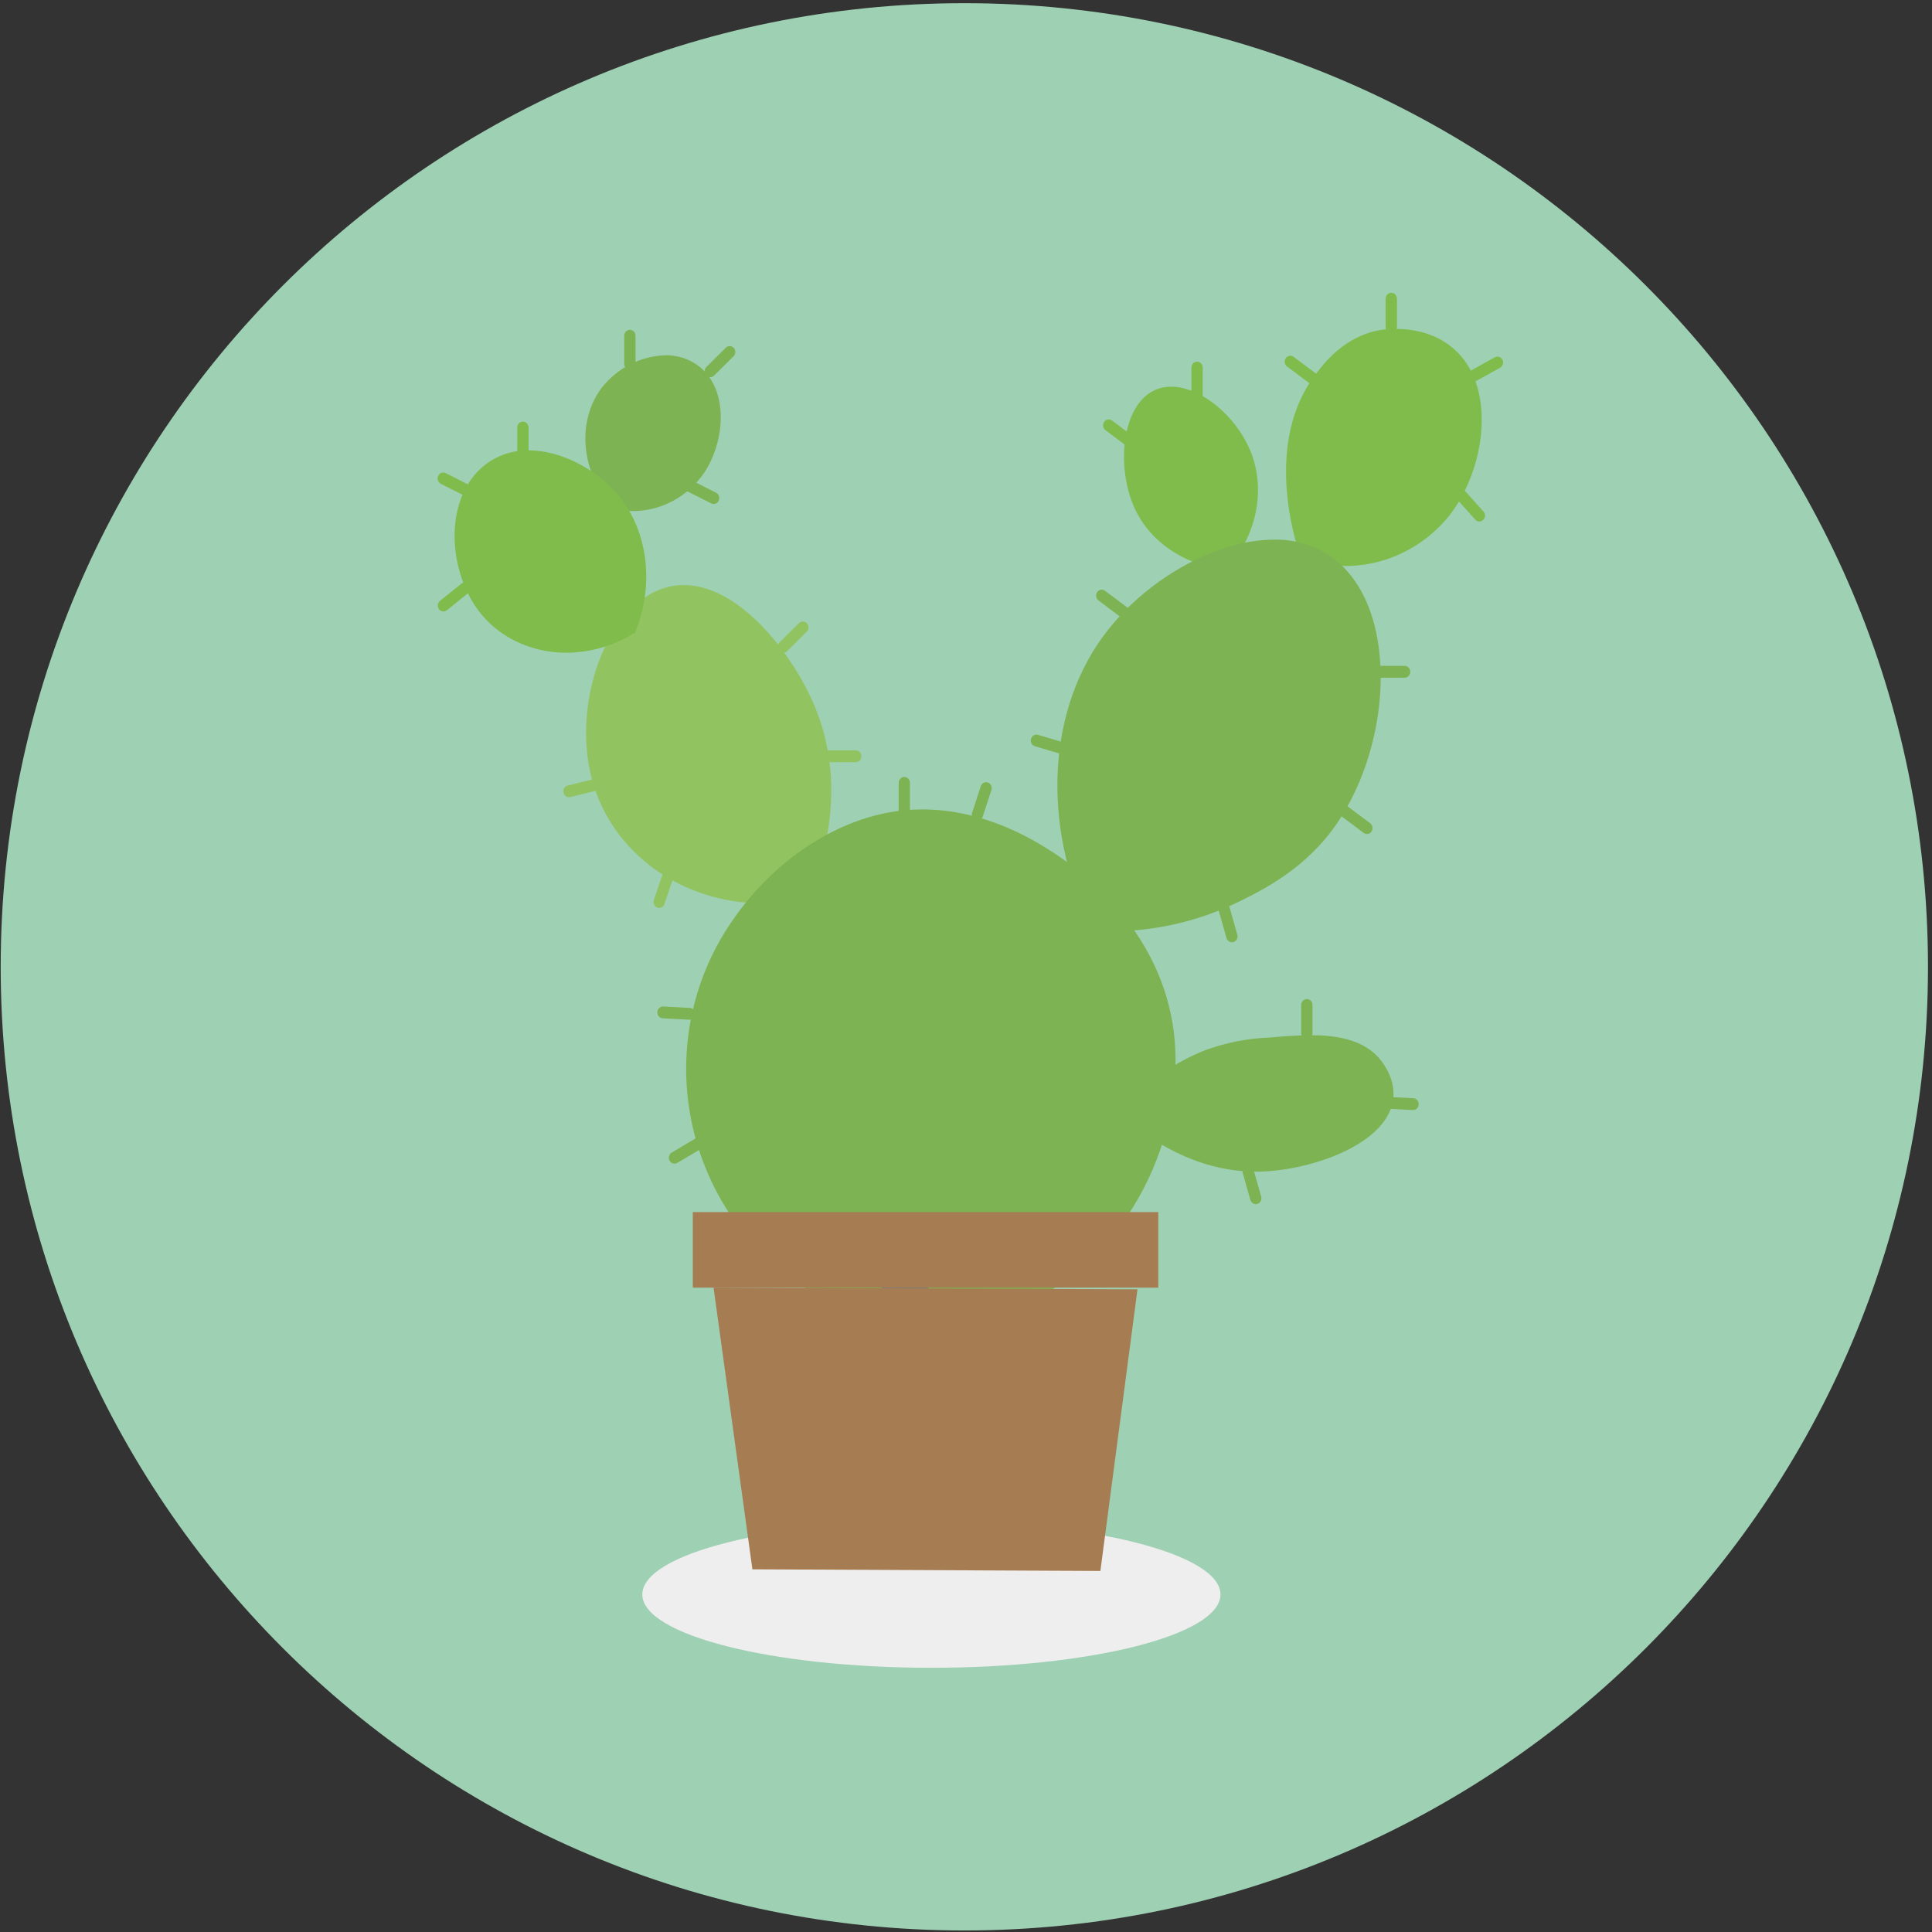 <svg width="437" height="437" viewBox="0 0 437 437" fill="none" xmlns="http://www.w3.org/2000/svg">
<rect x="0" y="0" width="437" height="437" fill="#333333" stroke="none"/>
<path d="M218.125 436.653C338.505 436.653 436.092 339.066 436.092 218.687C436.092 98.307 338.505 0.72 218.125 0.72C97.745 0.72 0.158 98.307 0.158 218.687C0.158 339.066 97.745 436.653 218.125 436.653Z" fill="#9ED0B3"/>
<g clip-path="url(#clip0_272_35365)">
<path d="M210.672 377.236C246.78 377.236 276.06 369.812 276.06 360.649C276.06 351.486 246.788 344.062 210.672 344.062C174.555 344.062 145.284 351.486 145.284 360.649C145.284 369.812 174.555 377.236 210.672 377.236Z" fill="#EEEEEE"/>
<path d="M183.542 161.346C190.923 180.331 183.484 198.183 181.777 202.031C160.915 206.476 141.401 195.152 135.686 177.792C129.995 160.547 138.171 137.275 151.451 134.05C164.405 130.905 178.287 147.799 183.551 161.346H183.542Z" fill="#92C361"/>
<path d="M154.656 132.337C167.744 132.337 180.12 149.003 184.714 160.845C191.76 178.969 185.81 196.083 182.923 202.602L182.655 203.217L182.028 203.349C178.948 204.007 175.81 204.341 172.664 204.341C154.974 204.341 139.627 193.852 134.472 178.231C131.091 167.988 132.288 154.942 137.518 144.997C140.991 138.39 145.836 134.032 151.15 132.75C152.296 132.469 153.476 132.328 154.656 132.328V132.337ZM180.89 200.854C183.71 194.247 188.814 178.46 182.363 161.856C177.342 148.95 165.325 135.016 154.656 135.016C153.669 135.016 152.689 135.131 151.727 135.368C147.125 136.484 142.865 140.367 139.752 146.306C134.857 155.618 133.736 167.812 136.882 177.362C141.602 191.673 156.321 201.671 172.664 201.671C175.425 201.671 178.179 201.398 180.89 200.862V200.854Z" fill="#92C361"/>
<path d="M135.836 177.238C135.911 177.581 135.853 177.95 135.677 178.249C135.501 178.547 135.217 178.767 134.882 178.846L128.991 180.287C128.665 180.366 128.313 180.304 128.029 180.12C127.744 179.936 127.535 179.628 127.46 179.285C127.384 178.943 127.443 178.574 127.619 178.275C127.794 177.976 128.079 177.757 128.414 177.678L134.305 176.237C134.631 176.158 134.983 176.219 135.267 176.404C135.552 176.588 135.761 176.896 135.836 177.238Z" fill="#92C361"/>
<path d="M194.839 171.054C194.839 171.406 194.705 171.748 194.463 172.003C194.22 172.258 193.902 172.398 193.559 172.398H187.509C187.342 172.398 187.174 172.363 187.024 172.293C186.873 172.223 186.731 172.126 186.614 172.003C186.496 171.88 186.404 171.731 186.337 171.564C186.27 171.406 186.237 171.23 186.237 171.054C186.237 170.878 186.27 170.703 186.337 170.545C186.404 170.386 186.496 170.237 186.614 170.114C186.731 169.991 186.873 169.894 187.024 169.824C187.174 169.754 187.342 169.719 187.509 169.719H193.559C193.894 169.719 194.22 169.859 194.463 170.114C194.705 170.369 194.839 170.703 194.839 171.063V171.054Z" fill="#92C361"/>
<path d="M182.53 140.99C182.764 141.245 182.89 141.597 182.873 141.948C182.865 142.3 182.722 142.642 182.471 142.879L178.07 147.246C177.827 147.492 177.492 147.623 177.158 147.606C176.823 147.597 176.497 147.448 176.271 147.184C176.036 146.929 175.919 146.578 175.928 146.227C175.936 145.875 176.078 145.532 176.329 145.295L180.731 140.929C180.973 140.683 181.308 140.56 181.643 140.569C181.978 140.578 182.296 140.736 182.53 140.99Z" fill="#92C361"/>
<path d="M151.56 196.768C151.878 196.891 152.137 197.137 152.279 197.453C152.422 197.779 152.438 198.139 152.33 198.473L150.296 204.464C150.238 204.631 150.154 204.78 150.045 204.912C149.936 205.044 149.794 205.149 149.643 205.22C149.493 205.299 149.325 205.343 149.158 205.351C148.991 205.36 148.823 205.334 148.664 205.272C148.505 205.211 148.363 205.123 148.238 205.009C148.112 204.895 148.012 204.745 147.945 204.587C147.869 204.429 147.836 204.253 147.828 204.078C147.828 203.902 147.844 203.726 147.903 203.559L149.936 197.568C149.995 197.401 150.079 197.251 150.187 197.12C150.296 196.988 150.438 196.882 150.589 196.812C150.74 196.733 150.907 196.698 151.074 196.689C151.242 196.68 151.409 196.707 151.568 196.768H151.56Z" fill="#92C361"/>
<path d="M285.457 263.651C270.487 264.214 259.357 255.499 255.089 251.712C260.043 245.852 266.303 241.381 273.315 238.701C277.733 237.12 282.344 236.215 287.005 236.022C296.336 235.24 306.779 234.361 311.599 240.994C312.126 241.723 314.252 244.649 313.883 248.242C312.954 257.3 296.854 263.212 285.457 263.634V263.651Z" fill="#7DB352"/>
<path d="M158.263 106.157C154.313 112.148 147.041 115.197 139.56 113.985C132.614 106.376 131.97 95.351 137.091 88.577C141.769 82.384 151.669 79.177 157.61 84.132C163.601 89.131 162.43 99.831 158.263 106.157Z" fill="#7DB352"/>
<path d="M142.807 115.592C141.652 115.592 140.506 115.496 139.359 115.311L138.932 115.241L138.631 114.916C131.435 107.035 130.338 95.351 136.079 87.743C137.845 85.502 140.045 83.684 142.539 82.41C145.033 81.136 147.752 80.442 150.522 80.363C153.359 80.302 156.137 81.259 158.388 83.078C164.806 88.428 164.037 99.726 159.292 106.921C157.409 109.662 154.932 111.876 152.053 113.387C149.183 114.898 146.003 115.654 142.79 115.592H142.807ZM140.179 112.728C141.049 112.851 141.928 112.913 142.807 112.913C145.602 112.974 148.38 112.324 150.882 111.015C153.392 109.706 155.56 107.782 157.208 105.401C161.208 99.331 162.028 89.526 156.815 85.186C155.007 83.746 152.798 82.99 150.53 83.051C148.146 83.113 145.803 83.719 143.652 84.817C141.501 85.915 139.61 87.488 138.087 89.421C133.292 95.773 134.23 105.928 140.179 112.737V112.728Z" fill="#7DB352"/>
<path d="M119.611 101.869C126.64 101.869 134.757 105.928 139.811 111.963C146.489 119.949 148.062 131.985 143.819 142.651L143.652 143.072L143.284 143.301C138.673 146.121 133.435 147.614 128.096 147.641C120.012 147.641 112.531 144.012 108.088 137.933C101.268 128.612 100.414 112.684 109.494 105.322C112.397 103.002 115.962 101.79 119.611 101.878V101.869ZM141.635 141.192C145.3 131.581 143.853 120.845 137.895 113.729C133.301 108.238 125.945 104.54 119.602 104.54C116.523 104.461 113.502 105.48 111.042 107.43C103.243 113.756 104.13 128.137 110.096 136.29C114.071 141.719 120.79 144.952 128.087 144.952C132.832 144.926 137.493 143.635 141.627 141.192H141.635Z" fill="#80BC4B"/>
<path d="M282.051 103.565C284.863 111.542 282.771 120.881 276.679 127.593C276.001 127.514 262.319 125.643 257.391 113.449C253.935 104.892 255.29 92.522 261.6 89.509C268.143 86.39 278.679 93.998 282.051 103.556V103.565Z" fill="#80BC4B"/>
<path d="M326.536 116.154C319.289 125.089 307.164 128.735 295.365 125.52C294.495 123.007 287.114 100.78 298.461 85.669C300.352 83.157 304.737 77.323 312.469 75.962C312.988 75.874 322.586 74.328 328.879 80.741C337.389 89.421 334.134 106.789 326.536 116.154Z" fill="#80BC4B"/>
<path d="M263.968 231.769C268.277 258.134 251.048 291.808 219.525 297.378C205.358 299.882 190.831 296.359 179.141 287.591C167.442 278.824 159.535 265.531 157.158 250.632C151.802 217.098 177.25 189.292 201.601 185.023C218.897 181.992 233.307 191.243 237.341 193.834C242.395 197.076 260.361 209.718 263.976 231.769H263.968Z" fill="#7DB352"/>
<path d="M142.472 83.648C142.137 83.648 141.811 83.508 141.568 83.253C141.326 82.998 141.192 82.665 141.192 82.304V75.944C141.192 75.592 141.326 75.25 141.568 74.995C141.811 74.74 142.129 74.6 142.472 74.6C142.815 74.6 143.133 74.74 143.376 74.995C143.618 75.25 143.752 75.584 143.752 75.944V82.304C143.752 82.656 143.618 82.998 143.376 83.253C143.133 83.508 142.815 83.648 142.472 83.648Z" fill="#7DB352"/>
<path d="M162.58 113.237C162.505 113.396 162.405 113.536 162.279 113.659C162.154 113.773 162.011 113.87 161.852 113.923C161.693 113.975 161.526 114.002 161.359 113.993C161.191 113.984 161.032 113.94 160.873 113.861L155.417 111.111C155.116 110.953 154.882 110.681 154.765 110.347C154.656 110.013 154.673 109.644 154.815 109.319C154.966 109.003 155.225 108.757 155.543 108.634C155.861 108.511 156.212 108.537 156.514 108.695L161.97 111.445C162.12 111.524 162.254 111.63 162.363 111.761C162.472 111.893 162.564 112.043 162.614 112.21C162.673 112.376 162.689 112.552 162.681 112.728C162.673 112.904 162.631 113.079 162.555 113.237H162.58Z" fill="#7DB352"/>
<path d="M138.857 112.852C145.25 120.495 146.723 131.881 142.648 142.133C130.514 149.478 116.104 146.684 109.092 137.108C102.69 128.366 101.887 113.168 110.263 106.377C118.715 99.516 132.096 104.778 138.849 112.852H138.857Z" fill="#80BC4B"/>
<path d="M118.28 104.408C117.945 104.408 117.619 104.268 117.376 104.013C117.134 103.758 117 103.424 117 103.064V96.704C117 96.352 117.134 96.01 117.376 95.755C117.619 95.5 117.937 95.359 118.28 95.359C118.623 95.359 118.941 95.5 119.184 95.755C119.426 96.01 119.56 96.343 119.56 96.704V103.064C119.56 103.416 119.426 103.758 119.184 104.013C118.941 104.268 118.623 104.408 118.28 104.408Z" fill="#80BC4B"/>
<path d="M106.874 111.56C106.799 111.718 106.699 111.859 106.573 111.982C106.448 112.096 106.305 112.192 106.146 112.245C105.987 112.307 105.82 112.324 105.653 112.315C105.485 112.307 105.326 112.263 105.167 112.184L99.711 109.434C99.41 109.276 99.176 109.003 99.059 108.669C98.95 108.336 98.966 107.967 99.109 107.642C99.259 107.325 99.519 107.079 99.837 106.956C100.155 106.842 100.506 106.86 100.808 107.018L106.263 109.768C106.414 109.847 106.548 109.952 106.657 110.084C106.766 110.216 106.858 110.365 106.908 110.532C106.966 110.699 106.983 110.875 106.975 111.05C106.966 111.226 106.925 111.402 106.849 111.56H106.874Z" fill="#80BC4B"/>
<path d="M106.096 132.311C106.197 132.452 106.272 132.61 106.314 132.777C106.356 132.944 106.364 133.128 106.347 133.295C106.322 133.471 106.272 133.638 106.188 133.787C106.104 133.936 105.996 134.077 105.862 134.182L101.059 138.048C100.791 138.259 100.456 138.338 100.121 138.294C99.795 138.241 99.494 138.057 99.293 137.784C99.092 137.503 99 137.152 99.042 136.809C99.084 136.458 99.251 136.141 99.51 135.922L104.314 132.056C104.448 131.951 104.598 131.872 104.757 131.828C104.916 131.784 105.084 131.775 105.251 131.793C105.418 131.819 105.577 131.872 105.72 131.96C105.862 132.047 105.987 132.162 106.096 132.302V132.311Z" fill="#80BC4B"/>
<path d="M157.267 229.389C157.25 229.74 157.099 230.074 156.848 230.311C156.597 230.548 156.271 230.671 155.928 230.654L149.886 230.329C149.551 230.311 149.233 230.153 149.007 229.889C148.782 229.626 148.664 229.274 148.681 228.923C148.698 228.572 148.849 228.238 149.1 228.001C149.351 227.763 149.677 227.64 150.02 227.658L156.062 227.983C156.396 228.001 156.714 228.159 156.94 228.422C157.166 228.686 157.284 229.037 157.267 229.389Z" fill="#7DB352"/>
<path d="M158.949 258.09C159.116 258.397 159.158 258.766 159.066 259.109C158.974 259.452 158.756 259.742 158.463 259.917L153.192 263.036C152.899 263.212 152.547 263.256 152.221 263.159C151.894 263.062 151.618 262.834 151.451 262.527C151.284 262.219 151.242 261.85 151.334 261.507C151.426 261.165 151.643 260.875 151.936 260.699L157.208 257.58C157.501 257.405 157.853 257.361 158.179 257.457C158.505 257.554 158.781 257.782 158.949 258.09Z" fill="#7DB352"/>
<path d="M318.988 151.963C318.988 152.139 318.954 152.315 318.887 152.473C318.82 152.631 318.728 152.78 318.611 152.903C318.494 153.026 318.352 153.123 318.201 153.193C318.051 153.264 317.883 153.299 317.716 153.299H311.666C311.331 153.299 311.005 153.158 310.762 152.903C310.519 152.649 310.385 152.315 310.385 151.955C310.385 151.594 310.519 151.26 310.762 151.006C311.005 150.751 311.323 150.61 311.666 150.61H317.716C317.883 150.61 318.051 150.645 318.201 150.716C318.352 150.786 318.494 150.883 318.611 151.006C318.728 151.129 318.82 151.278 318.887 151.436C318.954 151.594 318.988 151.77 318.988 151.946V151.963Z" fill="#7DB352"/>
<path d="M165.978 78.702C166.212 78.957 166.329 79.309 166.321 79.66C166.313 80.011 166.17 80.354 165.919 80.591L161.518 84.957C161.275 85.204 160.94 85.335 160.606 85.318C160.271 85.309 159.945 85.16 159.719 84.896C159.484 84.641 159.367 84.29 159.376 83.939C159.384 83.587 159.526 83.244 159.777 83.007L164.179 78.641C164.421 78.395 164.756 78.272 165.091 78.281C165.426 78.29 165.744 78.448 165.978 78.702Z" fill="#7DB352"/>
<path d="M264.905 87.462C271.859 87.462 280.26 94.622 283.248 103.1C286.21 111.507 283.993 121.487 277.599 128.524L277.164 129.008L276.537 128.929C275.926 128.858 261.483 126.996 256.219 113.976C252.554 104.918 253.876 91.723 261.081 88.296C262.286 87.734 263.591 87.453 264.905 87.471V87.462ZM276.21 126.161C281.591 119.897 283.424 111.279 280.863 104.031C278.26 96.634 270.796 90.141 264.905 90.141C263.951 90.124 263.006 90.326 262.135 90.73C256.47 93.427 255.441 105.191 258.57 112.922C262.688 123.086 273.516 125.669 276.219 126.161H276.21Z" fill="#80BC4B"/>
<path d="M303.883 128.006C300.904 128.006 297.934 127.602 295.047 126.811L294.394 126.636L294.16 125.977C292.704 121.777 286.009 100.069 297.448 84.835C299.415 82.217 304.017 76.085 312.243 74.635C313.356 74.468 314.477 74.38 315.599 74.389C319.649 74.389 325.389 75.32 329.757 79.775C338.519 88.701 335.782 106.798 327.498 117.024C324.553 120.547 320.912 123.35 316.837 125.247C312.762 127.145 308.344 128.085 303.883 128.015V128.006ZM296.335 124.386C298.804 125.01 301.34 125.318 303.883 125.326C307.975 125.406 312.034 124.545 315.774 122.805C319.523 121.074 322.862 118.5 325.573 115.276C333.13 105.964 335.766 89.614 327.992 81.69C324.235 77.859 319.18 77.06 315.607 77.06C314.628 77.06 313.641 77.121 312.67 77.271C305.415 78.545 301.239 84.115 299.457 86.495C289.298 100.025 294.905 119.967 296.335 124.395V124.386Z" fill="#80BC4B"/>
<path d="M284.068 265.013C270.194 265.013 259.441 257.317 254.269 252.731L253.265 251.844L254.144 250.816C259.24 244.789 265.683 240.195 272.888 237.445C277.407 235.82 282.127 234.888 286.905 234.695C290.051 234.432 293.298 234.159 296.444 234.159C301.499 234.159 308.678 234.783 312.611 240.195C315.063 243.577 315.348 246.529 315.155 248.4C314.109 258.538 297.264 264.548 285.507 264.987C285.03 265.013 284.545 265.022 284.068 265.022V265.013ZM256.939 251.572C262.16 255.956 271.859 262.334 284.068 262.334C284.511 262.334 284.963 262.325 285.415 262.307C296.21 261.903 311.775 256.298 312.62 248.101C312.762 246.713 312.528 244.491 310.595 241.82C308.118 238.411 303.624 236.83 296.453 236.83C293.398 236.83 290.21 237.093 287.114 237.357C282.562 237.542 278.06 238.42 273.75 239.966C267.365 242.4 261.608 246.38 256.947 251.572H256.939Z" fill="#7DB352"/>
<path d="M295.591 235.02C295.423 235.02 295.256 234.984 295.105 234.914C294.955 234.844 294.812 234.747 294.695 234.624C294.578 234.501 294.486 234.352 294.419 234.194C294.352 234.036 294.319 233.86 294.319 233.684V227.324C294.319 226.972 294.453 226.63 294.695 226.375C294.938 226.12 295.256 225.979 295.599 225.979C295.942 225.979 296.26 226.12 296.503 226.375C296.746 226.63 296.871 226.963 296.871 227.324V233.684C296.871 233.86 296.838 234.036 296.779 234.194C296.712 234.352 296.62 234.501 296.503 234.624C296.386 234.747 296.243 234.844 296.093 234.914C295.942 234.984 295.775 235.02 295.607 235.02H295.591Z" fill="#7DB352"/>
<path d="M314.695 75.276C314.36 75.276 314.034 75.136 313.791 74.881C313.549 74.626 313.415 74.293 313.415 73.932V67.572C313.415 67.22 313.549 66.878 313.791 66.623C314.034 66.368 314.352 66.228 314.695 66.228C315.038 66.228 315.356 66.368 315.599 66.623C315.833 66.878 315.975 67.212 315.975 67.572V73.932C315.975 74.108 315.942 74.284 315.875 74.442C315.808 74.609 315.716 74.749 315.599 74.872C315.482 74.995 315.339 75.092 315.189 75.162C315.038 75.233 314.871 75.268 314.703 75.268L314.695 75.276Z" fill="#80BC4B"/>
<path d="M332.218 85.591C332.142 85.432 332.092 85.266 332.075 85.09C332.059 84.914 332.075 84.738 332.126 84.572C332.176 84.405 332.26 84.246 332.36 84.115C332.469 83.983 332.603 83.869 332.745 83.79L338.092 80.829C338.243 80.741 338.402 80.688 338.577 80.671C338.745 80.653 338.92 80.671 339.079 80.715C339.247 80.767 339.397 80.847 339.523 80.961C339.657 81.075 339.766 81.216 339.841 81.374C339.925 81.532 339.967 81.707 339.983 81.883C340 82.059 339.983 82.243 339.925 82.41C339.874 82.577 339.791 82.735 339.674 82.876C339.565 83.008 339.423 83.122 339.272 83.201L333.925 86.162C333.774 86.241 333.615 86.293 333.448 86.311C333.28 86.329 333.113 86.311 332.954 86.258C332.795 86.206 332.644 86.118 332.519 86.012C332.393 85.898 332.285 85.757 332.209 85.608L332.218 85.591Z" fill="#80BC4B"/>
<path d="M320.896 249.823C320.879 250.174 320.728 250.508 320.477 250.745C320.226 250.983 319.9 251.106 319.557 251.088L313.515 250.763C313.18 250.737 312.871 250.578 312.645 250.315C312.427 250.051 312.31 249.709 312.327 249.357C312.344 249.006 312.494 248.681 312.737 248.435C312.98 248.198 313.306 248.075 313.641 248.083L319.682 248.408C319.85 248.417 320.017 248.461 320.168 248.54C320.318 248.619 320.452 248.725 320.569 248.857C320.678 248.988 320.77 249.138 320.82 249.305C320.879 249.472 320.904 249.647 320.896 249.823Z" fill="#7DB352"/>
<path d="M297.825 86.276C297.633 86.566 297.331 86.759 296.997 86.82C296.662 86.882 296.319 86.794 296.051 86.592L291.122 82.902C290.846 82.7 290.662 82.384 290.603 82.032C290.545 81.681 290.628 81.321 290.821 81.031C291.013 80.741 291.315 80.548 291.649 80.486C291.984 80.425 292.327 80.513 292.603 80.715L297.532 84.404C297.808 84.606 297.992 84.923 298.051 85.274C298.109 85.626 298.026 85.986 297.833 86.276H297.825Z" fill="#80BC4B"/>
<path d="M270.763 90.853C270.428 90.853 270.102 90.712 269.859 90.457C269.616 90.203 269.482 89.869 269.482 89.508V83.148C269.482 82.796 269.616 82.454 269.859 82.199C270.093 81.944 270.42 81.804 270.763 81.804C271.106 81.804 271.424 81.944 271.666 82.199C271.909 82.454 272.043 82.788 272.043 83.148V89.508C272.043 89.86 271.909 90.203 271.666 90.457C271.424 90.712 271.106 90.853 270.763 90.853Z" fill="#80BC4B"/>
<path d="M256.755 100.675C256.562 100.965 256.261 101.158 255.926 101.22C255.591 101.281 255.248 101.193 254.972 100.991L250.043 97.302C249.767 97.099 249.583 96.783 249.525 96.432C249.466 96.08 249.55 95.72 249.742 95.43C249.935 95.14 250.236 94.947 250.571 94.885C250.905 94.824 251.248 94.912 251.525 95.114L256.453 98.804C256.729 99.006 256.914 99.322 256.972 99.674C257.031 100.025 256.947 100.385 256.755 100.675Z" fill="#80BC4B"/>
<path d="M281.951 263.677C282.277 263.572 282.62 263.616 282.921 263.783C283.223 263.949 283.44 264.239 283.541 264.573L285.273 270.67C285.365 271.013 285.323 271.373 285.164 271.681C285.005 271.988 284.729 272.225 284.411 272.322C284.093 272.419 283.742 272.383 283.449 272.216C283.156 272.05 282.93 271.768 282.829 271.435L281.097 265.338C281.005 264.995 281.039 264.626 281.198 264.318C281.357 264.002 281.633 263.774 281.951 263.668V263.677Z" fill="#7DB352"/>
<path d="M329.573 111.006C329.691 110.883 329.841 110.795 329.992 110.725C330.151 110.663 330.318 110.628 330.486 110.637C330.653 110.637 330.82 110.681 330.971 110.751C331.121 110.822 331.264 110.927 331.373 111.05L335.523 115.68C335.64 115.803 335.741 115.961 335.799 116.119C335.866 116.286 335.891 116.462 335.891 116.637C335.891 116.813 335.849 116.989 335.783 117.156C335.716 117.323 335.615 117.463 335.49 117.586C335.364 117.709 335.222 117.806 335.063 117.867C334.904 117.929 334.737 117.955 334.561 117.955C334.393 117.955 334.226 117.903 334.075 117.832C333.925 117.753 333.783 117.648 333.674 117.516L329.523 112.886C329.406 112.754 329.322 112.605 329.255 112.447C329.197 112.28 329.163 112.104 329.172 111.929C329.172 111.753 329.214 111.577 329.281 111.419C329.347 111.261 329.448 111.111 329.565 110.997L329.573 111.006Z" fill="#80BC4B"/>
<path d="M301.465 185.312C294.737 195.283 285.131 200.036 280.051 202.558C269.993 207.504 258.93 209.797 247.843 209.234C236.671 185.936 238.303 160.089 251.667 143.266C263.382 128.515 286.712 117.384 300.361 127.039C315.063 137.441 313.657 167.241 301.465 185.312Z" fill="#7DB352"/>
<path d="M251.048 210.641C249.851 210.641 248.755 210.606 247.784 210.562L247.039 210.527L246.705 209.824C235.366 186.183 236.931 159.712 250.688 142.388C260.194 130.422 275.583 122.067 288.118 122.067C292.704 121.944 297.223 123.288 301.08 125.915C306.486 129.737 310.118 136.212 311.582 144.628C313.934 158.157 310.377 174.428 302.511 186.086C295.624 196.294 285.901 201.135 280.671 203.736C271.407 208.33 261.29 210.694 251.056 210.65L251.048 210.641ZM248.646 207.917C249.391 207.944 250.186 207.961 251.048 207.961C260.888 208.014 270.612 205.747 279.507 201.337C284.587 198.807 293.926 194.168 300.427 184.522C307.791 173.593 311.264 157.753 309.063 145.094C307.724 137.406 304.469 131.538 299.649 128.129C296.218 125.801 292.193 124.624 288.11 124.738C276.461 124.738 261.549 132.882 252.638 144.101C239.667 160.442 238.127 185.409 248.646 207.909V207.917Z" fill="#7DB352"/>
<path d="M310.235 188.08C310.042 188.37 309.741 188.563 309.406 188.625C309.072 188.686 308.729 188.598 308.452 188.396L303.524 184.706C303.39 184.601 303.273 184.478 303.181 184.329C303.088 184.179 303.03 184.012 303.005 183.837C302.98 183.661 302.98 183.485 303.022 183.31C303.055 183.143 303.13 182.976 303.222 182.835C303.314 182.695 303.44 182.572 303.582 182.475C303.724 182.378 303.883 182.317 304.042 182.29C304.21 182.264 304.377 182.264 304.536 182.308C304.695 182.343 304.854 182.422 304.988 182.519L309.917 186.209C310.193 186.42 310.377 186.727 310.436 187.078C310.494 187.43 310.411 187.79 310.218 188.08H310.235Z" fill="#7DB352"/>
<path d="M255.165 139.19C254.972 139.48 254.671 139.673 254.336 139.734C254.002 139.796 253.658 139.708 253.391 139.506L248.462 135.816C248.186 135.614 248.002 135.298 247.943 134.946C247.884 134.595 247.968 134.235 248.161 133.945C248.353 133.655 248.654 133.462 248.989 133.4C249.324 133.339 249.667 133.427 249.943 133.629L254.872 137.318C255.148 137.52 255.332 137.837 255.391 138.188C255.449 138.54 255.365 138.9 255.173 139.19H255.165Z" fill="#7DB352"/>
<path d="M241.475 169.596C241.433 169.763 241.349 169.921 241.249 170.061C241.148 170.202 241.014 170.316 240.872 170.404C240.73 170.492 240.562 170.544 240.403 170.562C240.236 170.58 240.069 170.562 239.91 170.518L234.086 168.796C233.759 168.7 233.483 168.471 233.316 168.164C233.148 167.856 233.106 167.487 233.199 167.145C233.291 166.802 233.508 166.512 233.801 166.336C234.094 166.161 234.445 166.117 234.772 166.213L240.596 167.935C240.755 167.979 240.905 168.067 241.039 168.172C241.173 168.278 241.282 168.418 241.366 168.568C241.449 168.717 241.5 168.893 241.516 169.069C241.533 169.244 241.516 169.42 241.475 169.587V169.596Z" fill="#7DB352"/>
<path d="M276.545 204.403C276.871 204.297 277.214 204.341 277.516 204.508C277.817 204.675 278.035 204.965 278.135 205.299L279.867 211.396C279.917 211.563 279.934 211.747 279.917 211.923C279.901 212.099 279.85 212.274 279.775 212.424C279.691 212.582 279.591 212.722 279.457 212.828C279.323 212.942 279.173 213.021 279.014 213.074C278.855 213.127 278.679 213.144 278.512 213.127C278.344 213.109 278.185 213.056 278.035 212.968C277.884 212.881 277.758 212.766 277.65 212.626C277.541 212.485 277.466 212.327 277.415 212.16L275.683 206.063C275.583 205.721 275.625 205.352 275.784 205.044C275.943 204.728 276.219 204.499 276.537 204.394L276.545 204.403Z" fill="#7DB352"/>
<path d="M208.58 183.081C223.04 183.081 234.303 190.311 238.002 192.683C245.014 197.181 261.7 209.982 265.223 231.532C267.558 245.817 263.725 262.087 254.972 275.072C250.88 281.266 245.659 286.546 239.608 290.604C233.558 294.655 226.805 297.404 219.734 298.687C216.68 299.223 213.592 299.495 210.496 299.504C197.383 299.53 184.697 294.655 174.697 285.737C164.698 276.82 158.037 264.459 155.903 250.851C154.765 243.454 155.024 235.898 156.681 228.607C158.338 221.324 161.35 214.453 165.551 208.4C174.43 195.31 187.827 186.077 201.4 183.705C203.776 183.292 206.178 183.081 208.588 183.09L208.58 183.081ZM210.496 296.824C213.45 296.824 216.404 296.561 219.316 296.043C226.052 294.821 232.487 292.195 238.253 288.329C244.018 284.464 248.997 279.43 252.889 273.526C261.257 261.112 264.93 245.589 262.713 231.989C259.365 211.51 243.382 199.281 236.671 194.968C233.123 192.692 222.32 185.752 208.58 185.752C206.312 185.752 204.044 185.945 201.81 186.34C188.89 188.607 176.112 197.427 167.618 209.955C163.618 215.718 160.74 222.264 159.158 229.213C157.576 236.153 157.325 243.357 158.405 250.412C160.438 263.396 166.79 275.195 176.329 283.699C185.869 292.203 197.977 296.86 210.488 296.833L210.496 296.824Z" fill="#7DB352"/>
<path d="M204.546 184.785C204.212 184.785 203.885 184.645 203.643 184.39C203.408 184.135 203.274 183.801 203.274 183.441V177.08C203.274 176.72 203.408 176.386 203.643 176.132C203.877 175.877 204.203 175.736 204.546 175.736C204.889 175.736 205.207 175.877 205.45 176.132C205.693 176.378 205.818 176.72 205.818 177.08V183.441C205.818 183.792 205.684 184.135 205.45 184.39C205.207 184.645 204.889 184.785 204.546 184.785Z" fill="#7DB352"/>
<path d="M220.672 185.549C220.513 185.497 220.37 185.4 220.245 185.286C220.119 185.171 220.019 185.031 219.944 184.873C219.868 184.715 219.826 184.539 219.818 184.363C219.81 184.188 219.826 184.012 219.885 183.845L221.843 177.827C221.902 177.66 221.985 177.511 222.094 177.379C222.203 177.247 222.337 177.142 222.487 177.063C222.638 176.984 222.797 176.94 222.964 176.931C223.132 176.922 223.299 176.94 223.458 177.001C223.617 177.063 223.759 177.15 223.885 177.265C224.01 177.379 224.111 177.519 224.186 177.678C224.261 177.836 224.303 178.011 224.312 178.178C224.32 178.345 224.303 178.53 224.245 178.697L222.287 184.715C222.236 184.882 222.144 185.04 222.036 185.163C221.927 185.294 221.793 185.4 221.642 185.479C221.492 185.558 221.324 185.602 221.157 185.611C220.99 185.62 220.822 185.602 220.663 185.54L220.672 185.549Z" fill="#7DB352"/>
<path d="M204.672 312.875L199.442 302.93H209.902L204.672 312.875Z" fill="#7B7B7B"/>
<path d="M209.91 278.858H199.45V302.939H209.91V278.858Z" fill="#7B7B7B"/>
<path d="M202.17 298.511C202.421 298.511 202.663 298.59 202.864 298.748C203.074 298.906 203.233 299.126 203.325 299.38C203.417 299.635 203.442 299.916 203.4 300.189C203.35 300.461 203.233 300.716 203.057 300.909C202.881 301.102 202.655 301.243 202.412 301.296C202.17 301.348 201.919 301.322 201.693 301.217C201.467 301.111 201.266 300.927 201.132 300.698C200.998 300.47 200.923 300.198 200.923 299.916C200.923 299.547 201.057 299.187 201.291 298.924C201.525 298.66 201.843 298.511 202.178 298.511H202.17Z" fill="#9B9696"/>
<path d="M207.174 298.511C207.425 298.511 207.668 298.59 207.868 298.748C208.078 298.906 208.237 299.126 208.329 299.38C208.421 299.635 208.446 299.916 208.404 300.189C208.354 300.461 208.237 300.716 208.061 300.909C207.885 301.102 207.659 301.243 207.417 301.296C207.174 301.348 206.923 301.322 206.697 301.217C206.471 301.111 206.27 300.927 206.136 300.698C206.002 300.47 205.927 300.198 205.927 299.916C205.927 299.547 206.061 299.187 206.295 298.924C206.53 298.66 206.848 298.511 207.182 298.511H207.174Z" fill="#9B9696"/>
<path d="M261.993 274.167H156.706V291.254H261.993V274.167Z" fill="#A67C52"/>
<path d="M161.401 291.255L170.187 354.966L248.897 355.335C251.692 334.101 254.487 312.858 257.29 291.624L161.401 291.255Z" fill="#A67C52"/>
</g>
<defs>
<clipPath id="clip0_272_35365">
<rect width="241" height="311" fill="white" transform="translate(99 66.236)"/>
</clipPath>
</defs>
</svg>
